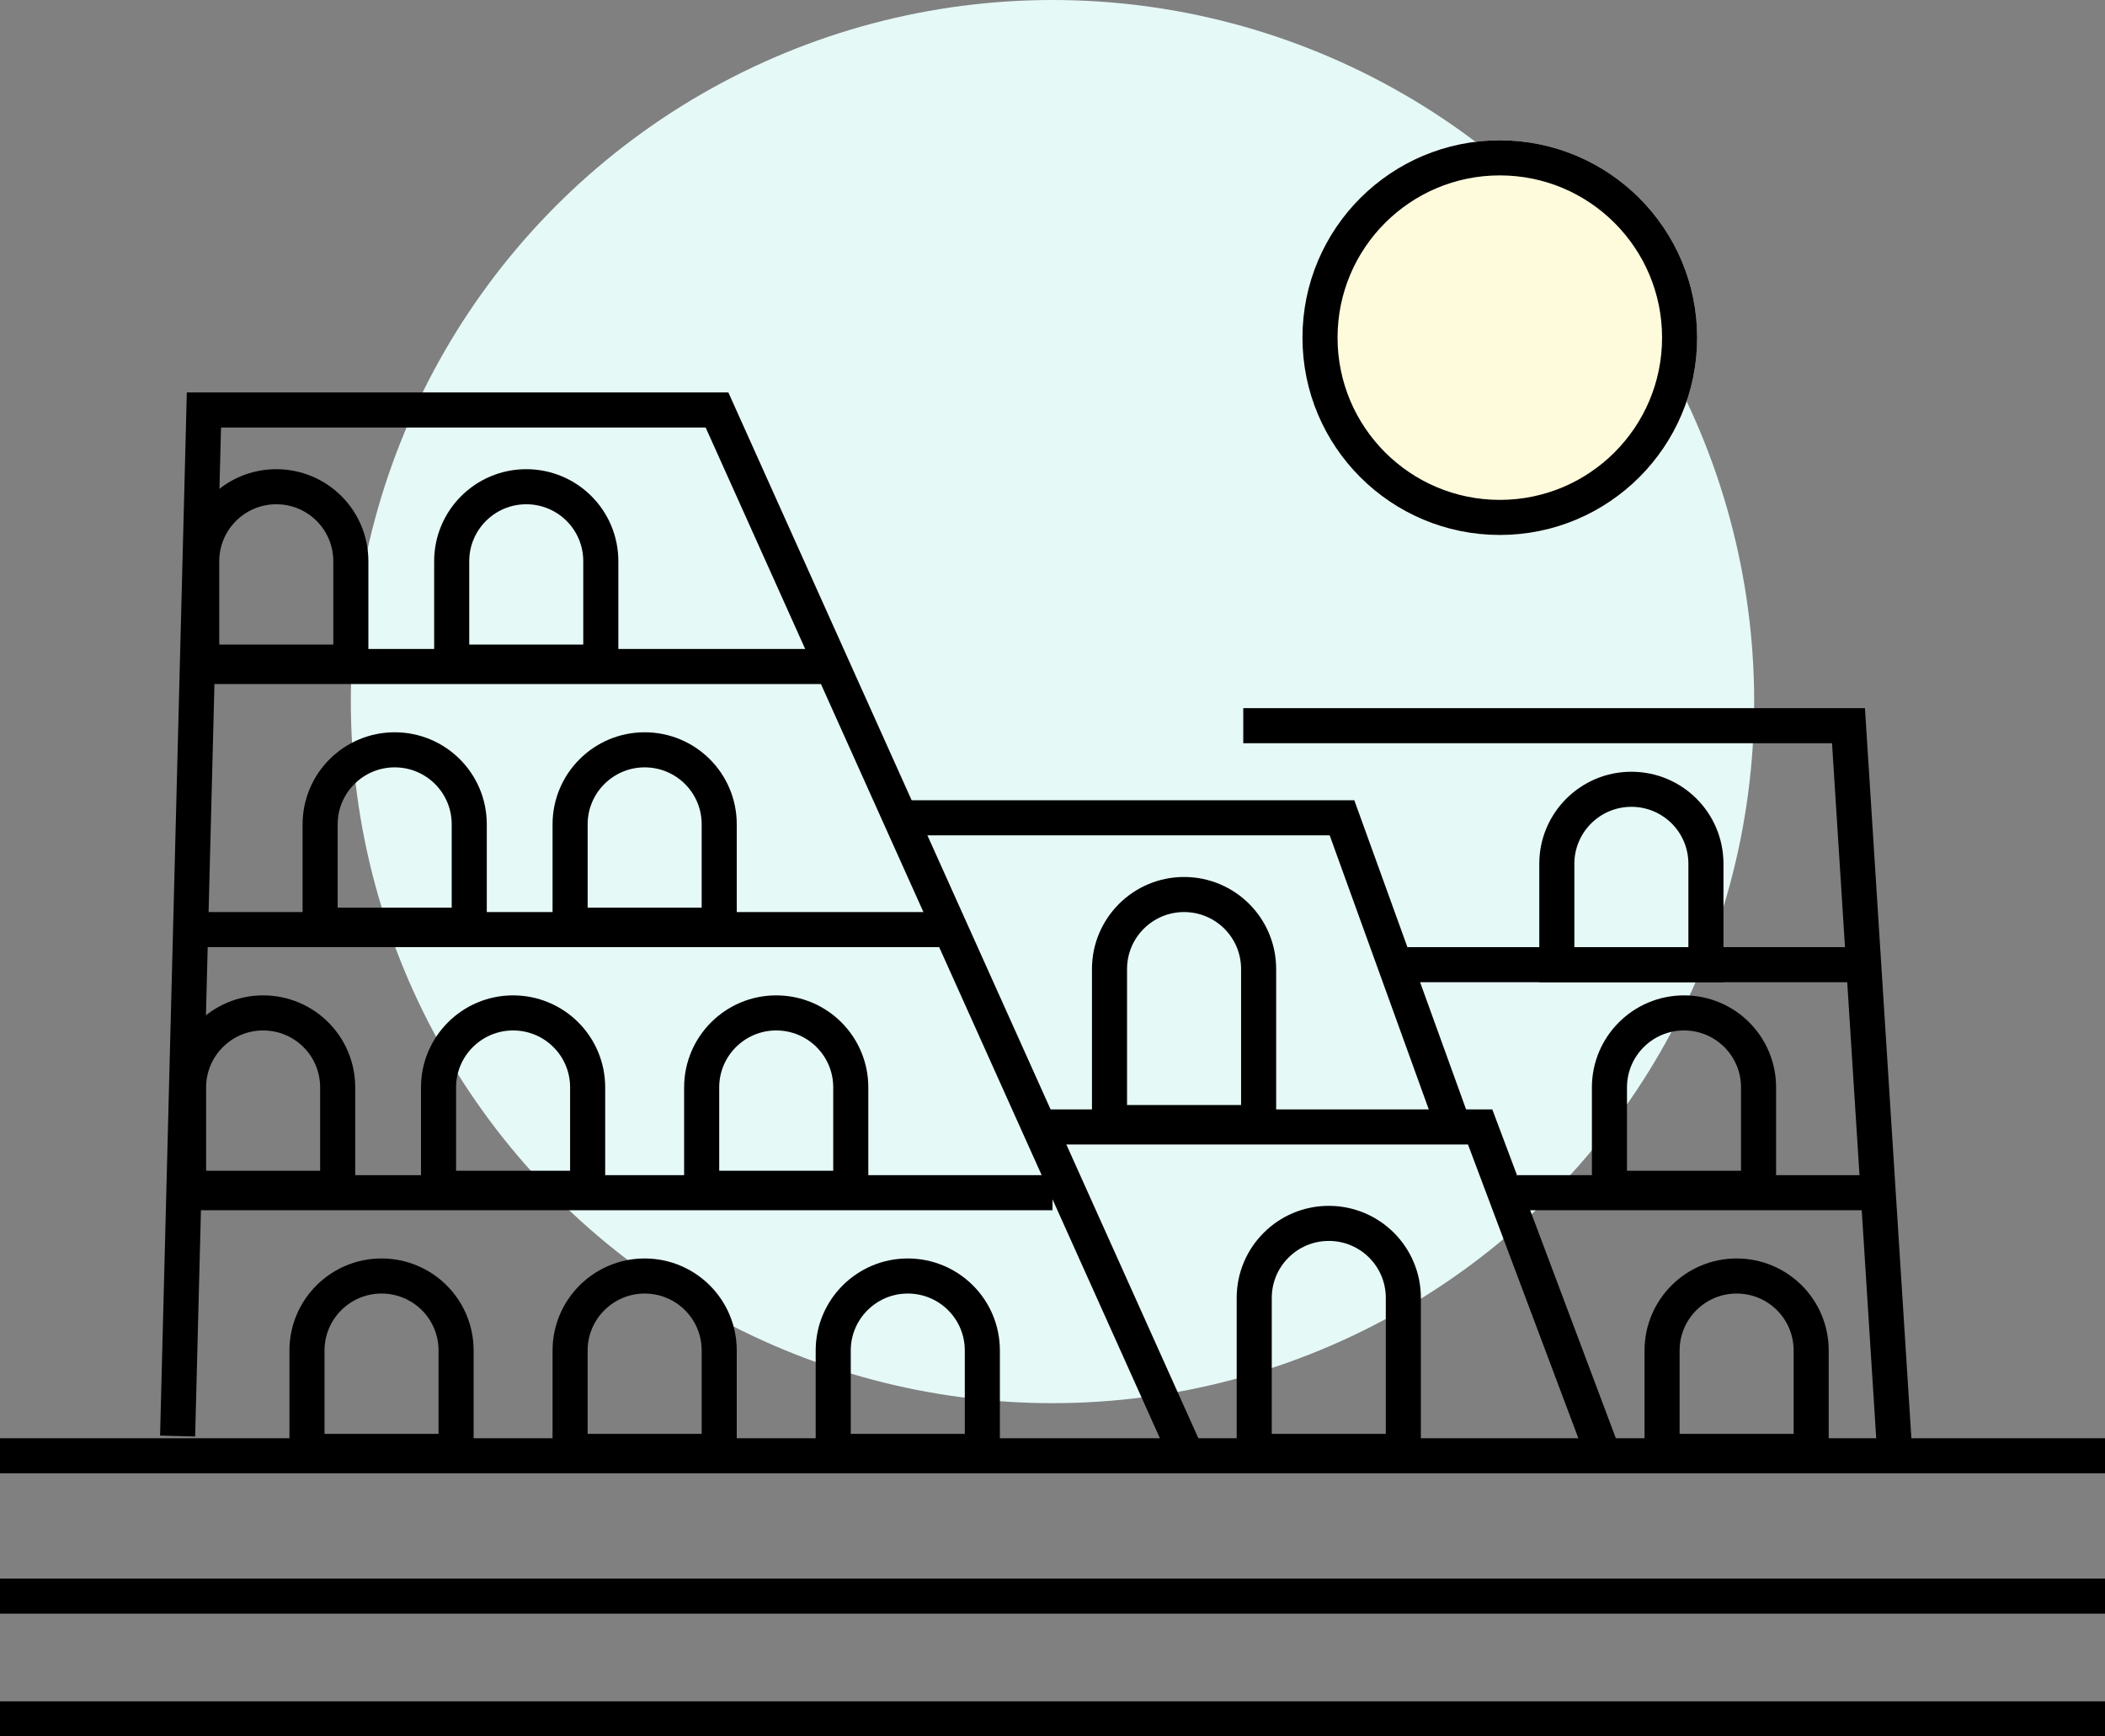 
<svg width="120px" height="99px" viewBox="0 0 120 99" version="1.1" xmlns="http://www.w3.org/2000/svg" xmlns:xlink="http://www.w3.org/1999/xlink">
    <rect x="0" y="0" width="120" height="99" fill="#808080" stroke="none"/>
    <g stroke="none" stroke-width="1" fill="none" fill-rule="evenodd">
        <circle id="Mask" fill="#E5F9F7" cx="60" cy="40" r="40"></circle>
        <circle fill="#FEFBDC" cx="85.5" cy="19.25" r="11.25"></circle>
        <circle stroke="#000000" stroke-width="2" cx="85.5" cy="19.25" r="10.25"></circle>
        <path d="M0,83 L120,83" id="Path-12" stroke="#000000" stroke-width="2"></path>
        <path d="M10.5,38 L47.25,38" id="Path-12" stroke="#000000" stroke-width="2"></path>
        <path d="M10.5,53 L54,53" id="Path-12" stroke="#000000" stroke-width="2"></path>
        <path d="M10.5,68 L60,68" id="Path-12" stroke="#000000" stroke-width="2"></path>
        <path d="M0,91 L120,91" id="Path-12" stroke="#000000" stroke-width="2"></path>
        <path d="M0,98 L120,98" id="Path-12" stroke="#000000" stroke-width="2"></path>
        <polyline id="Path-13" stroke="#000000" stroke-width="2" points="10.125 81.875 11.625 23.375 40.875 23.375 67.5 82.625"></polyline>
        <polyline id="Path-14" stroke="#000000" stroke-width="2" points="59.25 64.25 84.378 64.25 91.375 82.875"></polyline>
        <polyline id="Path-15" stroke="#000000" stroke-width="2" points="51.75 46.625 76.503 46.625 82.875 64.25"></polyline>
        <polyline id="Path-16" stroke="#000000" stroke-width="2" points="70.875 41.375 105.377 41.375 108 82.625"></polyline>
        <path d="M79.875,55 L106,55" id="Path-17" stroke="#000000" stroke-width="2"></path>
        <path d="M86.5,68 L106.516,68" id="Path-18" stroke="#000000" stroke-width="2"></path>
        <path d="M32.5,52.75 L41,52.75 L41,46.996 C41,44.647 39.1,42.75 36.75,42.75 C34.406,42.75 32.5,44.653 32.5,46.996 L32.5,52.75 Z" id="Rectangle-7" stroke="#000000" stroke-width="2"></path>
        <path d="M18.25,52.75 L26.75,52.75 L26.75,46.996 C26.75,44.647 24.85,42.75 22.5,42.75 C20.156,42.75 18.25,44.653 18.25,46.996 L18.25,52.75 Z" id="Rectangle-7" stroke="#000000" stroke-width="2"></path>
        <path d="M25.75,37.75 L34.25,37.75 L34.25,31.996 C34.25,29.647 32.35,27.75 30,27.75 C27.656,27.75 25.75,29.653 25.75,31.996 L25.75,37.75 Z" id="Rectangle-7" stroke="#000000" stroke-width="2"></path>
        <path d="M11.5,37.75 L20,37.75 L20,31.996 C20,29.647 18.1,27.75 15.75,27.75 C13.406,27.75 11.5,29.653 11.5,31.996 L11.5,37.75 Z" id="Rectangle-7" stroke="#000000" stroke-width="2"></path>
        <path d="M25,67.75 L33.5,67.75 L33.5,61.996 C33.5,59.647 31.6,57.75 29.25,57.75 C26.906,57.75 25,59.653 25,61.996 L25,67.75 Z" id="Rectangle-7" stroke="#000000" stroke-width="2"></path>
        <path d="M10.75,67.75 L19.25,67.75 L19.25,61.996 C19.25,59.647 17.35,57.75 15,57.75 C12.656,57.75 10.75,59.653 10.75,61.996 L10.75,67.75 Z" id="Rectangle-7" stroke="#000000" stroke-width="2"></path>
        <path d="M40,67.75 L48.5,67.75 L48.5,61.996 C48.5,59.647 46.6,57.75 44.25,57.75 C41.906,57.75 40,59.653 40,61.996 L40,67.75 Z" id="Rectangle-7" stroke="#000000" stroke-width="2"></path>
        <path d="M32.5,82.75 L41,82.75 L41,76.996 C41,74.647 39.1,72.75 36.75,72.75 C34.406,72.75 32.5,74.653 32.5,76.996 L32.5,82.75 Z" id="Rectangle-7" stroke="#000000" stroke-width="2"></path>
        <path d="M17.5,82.75 L26,82.75 L26,76.996 C26,74.647 24.1,72.75 21.75,72.75 C19.406,72.75 17.5,74.653 17.5,76.996 L17.5,82.75 Z" id="Rectangle-7" stroke="#000000" stroke-width="2"></path>
        <path d="M47.5,82.75 L56,82.75 L56,76.996 C56,74.647 54.1,72.75 51.75,72.75 C49.406,72.75 47.5,74.653 47.5,76.996 L47.5,82.75 Z" id="Rectangle-7" stroke="#000000" stroke-width="2"></path>
        <path d="M71.5,82.75 L80,82.75 L80,73.996 C80,71.648 78.099,69.75 75.75,69.75 C73.406,69.75 71.5,71.653 71.5,73.996 L71.5,82.75 Z" id="Rectangle-7" stroke="#000000" stroke-width="2"></path>
        <path d="M63.25,64 L71.75,64 L71.75,55.246 C71.75,52.898 69.849,51 67.5,51 C65.156,51 63.25,52.903 63.25,55.246 L63.25,64 Z" id="Rectangle-7" stroke="#000000" stroke-width="2"></path>
        <path d="M88.75,55 L97.25,55 L97.25,49.246 C97.25,46.897 95.35,45 93,45 C90.656,45 88.75,46.903 88.75,49.246 L88.75,55 Z" id="Rectangle-7" stroke="#000000" stroke-width="2"></path>
        <path d="M91.75,67.75 L100.25,67.75 L100.25,61.996 C100.25,59.647 98.35,57.75 96,57.75 C93.656,57.75 91.75,59.653 91.75,61.996 L91.75,67.75 Z" id="Rectangle-7" stroke="#000000" stroke-width="2"></path>
        <path d="M94.75,82.75 L103.25,82.75 L103.25,76.996 C103.25,74.647 101.35,72.75 99,72.75 C96.656,72.75 94.75,74.653 94.75,76.996 L94.75,82.75 Z" id="Rectangle-7" stroke="#000000" stroke-width="2"></path>
    </g>
</svg>